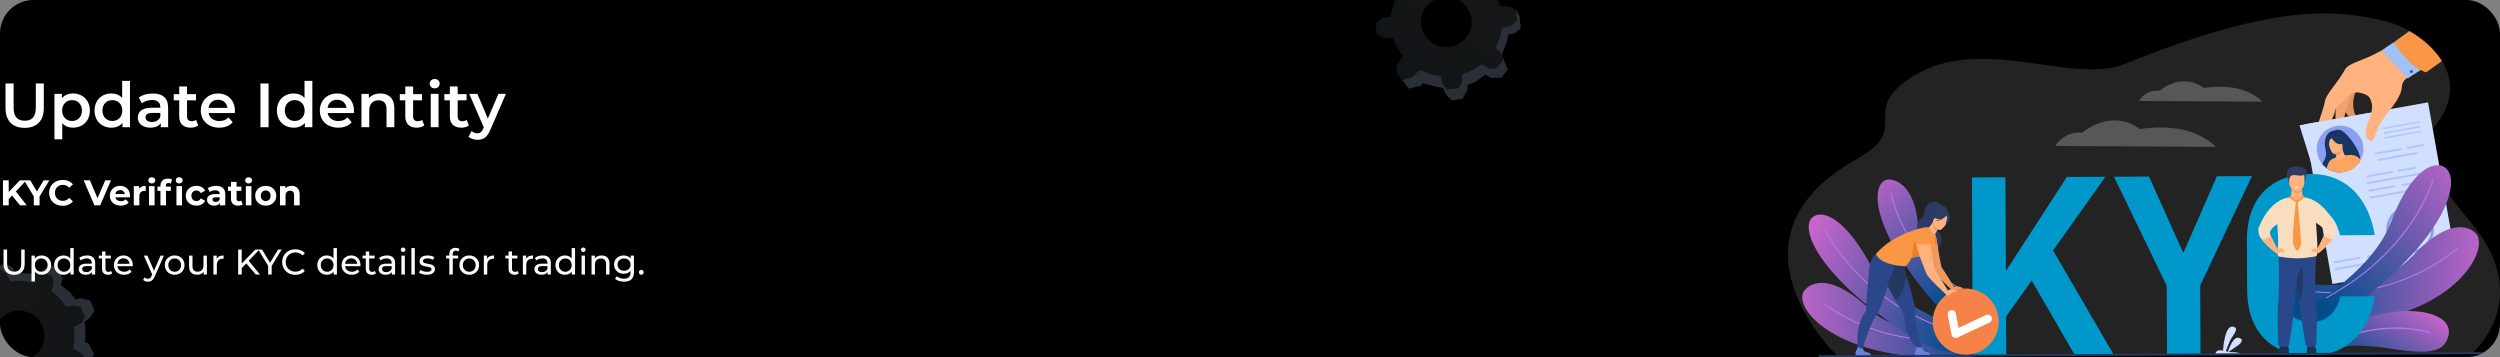 <svg width="1120" height="160" viewBox="0 0 1120 160" fill="none" xmlns="http://www.w3.org/2000/svg">
<rect x="0" y="0" width="1120" height="160" fill="#808080" stroke="none"/>
<g clip-path="url(#clip0_2905_1362)">
<rect width="1120" height="160" rx="15" fill="black"/>
<path d="M40.351 134.609L35.985 133.464L33.816 134.157C31.957 131.23 30.116 129.698 27.262 127.805L27.966 124.814L26.661 120.484L22.342 118.702L16.53 123.078C13.92 122.57 11.516 122.265 6.915 122.459L5.591 119.902L2.643 118L-2.503 119.902L-4.812 122.182L-0.08 120.437L2.69 122.339L4.586 126.06C7.826 125.571 11.075 125.728 14.154 126.457L15.966 123.512L18.83 121.767L23.431 123.816L24.023 127.085L22.915 130.381C25.591 132.264 27.91 134.674 29.685 137.545L33.102 136.733L36.295 137.527L38.069 142.18L36.229 144.866L33.055 146.445C33.6 149.713 33.459 152.991 32.699 156.102L36.83 158.558L39.271 162.436L36.52 165.898L42.248 158.697L39.638 153.905L38.135 153.305C38.276 149.492 38.398 147.581 37.882 144.22L40.473 142.226L42.389 139.041L40.361 134.618L40.351 134.609Z" fill="#A4BBDD" fill-opacity="0.25"/>
<path d="M33.093 136.714L29.675 137.527C27.901 134.665 25.581 132.246 22.905 130.362L24.013 127.066L23.422 123.798L18.821 121.748L15.957 123.493L14.145 126.438C11.065 125.709 7.816 125.561 4.577 126.042L2.68 122.321L-0.09 120.419L-4.822 122.164L-5.601 125.386L-4.625 129.31C-7.657 131.11 -10.202 133.474 -12.155 136.216L-15.592 135.099L-18.916 135.68L-21 140.204L-19.225 143.02L-16.08 144.894C-16.812 148.015 -16.925 151.301 -16.343 154.57L-19.019 155.899L-20.859 158.586L-19.084 163.239L-15.892 164.033L-12.963 163.341C-10.953 166.535 -8.277 169.166 -5.179 171.114L-6.118 173.893L-5.526 177.162L-0.925 179.211L1.939 177.475L3.713 174.586C6.615 175.121 9.647 175.149 12.661 174.623L14.596 178.399L17.366 180.301L22.098 178.556L22.877 175.334L21.826 171.124C24.473 169.462 26.727 167.357 28.52 164.947L33.187 166.47L36.511 165.889L39.262 162.427L36.821 158.549L32.689 156.093C33.44 152.982 33.591 149.704 33.046 146.436L36.22 144.857L38.06 142.171L36.285 137.517L33.093 136.723V136.714ZM12.605 160.857C6.718 163.036 0.155 160.1 -2.052 154.321C-4.268 148.532 -1.282 142.078 4.596 139.909C10.483 137.73 17.046 140.666 19.253 146.445C21.469 152.234 18.483 158.687 12.605 160.857Z" fill="url(#paint0_linear_2905_1362)" fill-opacity="0.1"/>
<path d="M655.231 44.152L657.484 40.297L657.366 38.056C660.719 37.046 662.699 35.693 665.295 33.469L668.049 34.912L672.636 34.792L675.502 31.147L672.712 24.488C673.886 22.138 674.807 19.931 675.807 15.507L678.66 14.91L681.289 12.599L680.755 7.215L679.115 4.428L679.602 9.379L677.019 11.521L672.877 12.361C672.519 15.568 671.524 18.616 670.011 21.355L672.432 23.84L673.403 27.015L670.201 30.859L666.841 30.575L663.893 28.669C661.352 30.725 658.387 32.307 655.11 33.251L655.023 36.711L653.417 39.541L648.392 40.023L646.232 37.578L645.504 34.152C642.156 33.824 638.976 32.842 636.119 31.314L632.64 34.606L628.203 35.923L625.518 32.412L631.102 39.721L636.48 38.48L637.458 37.207C641.163 38.327 643.007 38.938 646.438 39.317L647.724 42.297L650.354 44.942L655.219 44.159L655.231 44.152Z" fill="#A4BBDD" fill-opacity="0.25"/>
<path d="M655.048 36.711L655.135 33.251C658.403 32.305 661.377 30.726 663.918 28.669L666.866 30.576L670.226 30.859L673.428 27.015L672.457 23.841L670.036 21.355C671.549 18.616 672.534 15.565 672.902 12.361L677.044 11.521L679.627 9.38L679.14 4.429L676.179 2.854L672.076 2.767C671.094 -0.583 669.434 -3.614 667.248 -6.18L669.234 -9.159L669.523 -12.47L665.623 -15.622L662.401 -14.664L659.748 -12.158C656.875 -13.662 653.679 -14.62 650.321 -14.912L649.709 -17.801L647.549 -20.246L642.523 -19.763L640.918 -16.933L640.839 -13.969C637.184 -12.885 633.909 -11.022 631.196 -8.58L628.712 -10.192L625.351 -10.475L622.149 -6.631L623.111 -3.459L625.488 -1.024C624.211 1.596 623.399 4.472 623.136 7.474L618.929 8.336L616.346 10.477L616.834 15.428L619.794 17.003L624.197 17.093C625.143 20.04 626.625 22.727 628.526 25.056L625.823 29.099L625.534 32.41L628.219 35.921L632.656 34.604L636.135 31.312C638.994 32.831 642.172 33.822 645.52 34.15L646.248 37.576L648.408 40.021L653.433 39.538L655.039 36.709L655.048 36.711ZM636.659 10.983C636.044 4.822 640.624 -0.659 646.867 -1.261C653.121 -1.869 658.681 2.64 659.289 8.79C659.903 14.951 655.323 20.432 649.081 21.034C642.827 21.642 637.266 17.133 636.659 10.983Z" fill="url(#paint1_linear_2905_1362)" fill-opacity="0.1"/>
<path d="M8.992 92L5.408 87.6L3.904 89.168V92H1.328V80.8H3.904V86.032L8.864 80.8H11.744L7.104 85.792L12.016 92H8.992ZM22.087 80.8L17.735 88.032V92H15.143V88L10.807 80.8H13.559L16.551 85.776L19.543 80.8H22.087ZM28.047 92.192C24.575 92.192 21.983 89.776 21.983 86.4C21.983 83.024 24.575 80.608 28.063 80.608C29.999 80.608 31.615 81.312 32.671 82.592L31.007 84.128C30.255 83.264 29.311 82.816 28.191 82.816C26.095 82.816 24.607 84.288 24.607 86.4C24.607 88.512 26.095 89.984 28.191 89.984C29.311 89.984 30.255 89.536 31.007 88.656L32.671 90.192C31.615 91.488 29.999 92.192 28.047 92.192ZM47.145 80.8H49.721L44.873 92H42.313L37.481 80.8H40.281L43.689 88.8L47.145 80.8ZM58.272 87.728C58.272 87.92 58.239 88.192 58.224 88.4H51.712C51.952 89.472 52.864 90.128 54.175 90.128C55.087 90.128 55.743 89.856 56.336 89.296L57.663 90.736C56.864 91.648 55.663 92.128 54.111 92.128C51.136 92.128 49.2 90.256 49.2 87.696C49.2 85.12 51.167 83.264 53.791 83.264C56.319 83.264 58.272 84.96 58.272 87.728ZM53.807 85.152C52.672 85.152 51.855 85.84 51.679 86.944H55.919C55.743 85.856 54.928 85.152 53.807 85.152ZM62.317 84.528C62.925 83.696 63.949 83.264 65.277 83.264V85.568C65.069 85.552 64.909 85.536 64.717 85.536C63.341 85.536 62.429 86.288 62.429 87.936V92H59.933V83.392H62.317V84.528ZM68.009 82.192C67.081 82.192 66.457 81.584 66.457 80.8C66.457 80.016 67.081 79.408 68.009 79.408C68.937 79.408 69.561 79.984 69.561 80.752C69.561 81.584 68.937 82.192 68.009 82.192ZM66.761 92V83.392H69.257V92H66.761ZM80.294 82.192C79.366 82.192 78.742 81.584 78.742 80.8C78.742 80.016 79.366 79.408 80.294 79.408C81.222 79.408 81.846 79.984 81.846 80.752C81.846 81.584 81.222 82.192 80.294 82.192ZM75.446 81.968C74.71 81.968 74.31 82.368 74.31 83.216V83.584H76.518V85.504H74.374V92H71.878V85.504H70.55V83.584H71.878V83.2C71.878 81.264 73.062 80 75.206 80C75.91 80 76.646 80.144 77.11 80.464L76.454 82.272C76.182 82.08 75.83 81.968 75.446 81.968ZM79.046 92V83.392H81.542V92H79.046ZM88.015 92.128C85.215 92.128 83.215 90.288 83.215 87.696C83.215 85.104 85.215 83.264 88.015 83.264C89.823 83.264 91.247 84.048 91.871 85.456L89.935 86.496C89.471 85.68 88.783 85.312 87.999 85.312C86.735 85.312 85.743 86.192 85.743 87.696C85.743 89.2 86.735 90.08 87.999 90.08C88.783 90.08 89.471 89.728 89.935 88.896L91.871 89.952C91.247 91.328 89.823 92.128 88.015 92.128ZM96.78 83.264C99.404 83.264 100.924 84.48 100.924 87.088V92H98.588V90.928C98.124 91.712 97.228 92.128 95.964 92.128C93.948 92.128 92.748 91.008 92.748 89.52C92.748 88 93.82 86.944 96.444 86.944H98.428C98.428 85.872 97.788 85.248 96.444 85.248C95.532 85.248 94.588 85.552 93.964 86.048L93.068 84.304C94.012 83.632 95.404 83.264 96.78 83.264ZM96.588 90.448C97.42 90.448 98.14 90.064 98.428 89.28V88.4H96.716C95.548 88.4 95.18 88.832 95.18 89.408C95.18 90.032 95.708 90.448 96.588 90.448ZM108.063 89.824L108.735 91.584C108.223 91.952 107.471 92.128 106.703 92.128C104.671 92.128 103.487 91.088 103.487 89.04V85.504H102.159V83.584H103.487V81.488H105.983V83.584H108.127V85.504H105.983V89.008C105.983 89.744 106.383 90.144 107.055 90.144C107.423 90.144 107.791 90.032 108.063 89.824ZM111.384 82.192C110.456 82.192 109.832 81.584 109.832 80.8C109.832 80.016 110.456 79.408 111.384 79.408C112.312 79.408 112.936 79.984 112.936 80.752C112.936 81.584 112.312 82.192 111.384 82.192ZM110.136 92V83.392H112.632V92H110.136ZM119.045 92.128C116.309 92.128 114.309 90.288 114.309 87.696C114.309 85.104 116.309 83.264 119.045 83.264C121.781 83.264 123.765 85.104 123.765 87.696C123.765 90.288 121.781 92.128 119.045 92.128ZM119.045 90.08C120.293 90.08 121.237 89.184 121.237 87.696C121.237 86.208 120.293 85.312 119.045 85.312C117.797 85.312 116.837 86.208 116.837 87.696C116.837 89.184 117.797 90.08 119.045 90.08ZM130.665 83.264C132.697 83.264 134.233 84.448 134.233 87.072V92H131.737V87.456C131.737 86.064 131.097 85.424 129.993 85.424C128.793 85.424 127.929 86.16 127.929 87.744V92H125.433V83.392H127.817V84.4C128.489 83.664 129.497 83.264 130.665 83.264Z" fill="white"/>
<path d="M11.06 57.28C5.684 57.28 2.464 54.172 2.464 48.46V37.4H6.104V48.32C6.104 52.352 7.924 54.088 11.088 54.088C14.252 54.088 16.044 52.352 16.044 48.32V37.4H19.628V48.46C19.628 54.172 16.408 57.28 11.06 57.28ZM32.678 41.88C37.046 41.88 40.266 44.904 40.266 49.524C40.266 54.172 37.046 57.196 32.678 57.196C30.774 57.196 29.094 56.552 27.89 55.18V62.432H24.39V42.048H27.722V44.008C28.898 42.58 30.634 41.88 32.678 41.88ZM32.286 54.2C34.806 54.2 36.71 52.38 36.71 49.524C36.71 46.668 34.806 44.848 32.286 44.848C29.766 44.848 27.834 46.668 27.834 49.524C27.834 52.38 29.766 54.2 32.286 54.2ZM54.729 36.224H58.229V57H54.869V55.068C53.693 56.496 51.957 57.196 49.913 57.196C45.573 57.196 42.353 54.172 42.353 49.524C42.353 44.876 45.573 41.88 49.913 41.88C51.845 41.88 53.553 42.524 54.729 43.896V36.224ZM50.333 54.2C52.853 54.2 54.785 52.38 54.785 49.524C54.785 46.668 52.853 44.848 50.333 44.848C47.813 44.848 45.881 46.668 45.881 49.524C45.881 52.38 47.813 54.2 50.333 54.2ZM68.52 41.88C72.832 41.88 75.324 43.924 75.324 48.236V57H72.02V55.18C71.18 56.468 69.556 57.196 67.316 57.196C63.9 57.196 61.744 55.32 61.744 52.716C61.744 50.224 63.424 48.264 67.96 48.264H71.824V48.04C71.824 45.996 70.592 44.792 68.1 44.792C66.42 44.792 64.684 45.352 63.564 46.276L62.192 43.728C63.788 42.496 66.112 41.88 68.52 41.88ZM68.044 54.648C69.752 54.648 71.236 53.864 71.824 52.324V50.588H68.212C65.832 50.588 65.188 51.484 65.188 52.576C65.188 53.836 66.252 54.648 68.044 54.648ZM87.823 53.696L88.803 56.188C87.963 56.86 86.704 57.196 85.444 57.196C82.168 57.196 80.291 55.46 80.291 52.156V44.96H77.828V42.16H80.291V38.744H83.791V42.16H87.796V44.96H83.791V52.072C83.791 53.528 84.519 54.312 85.864 54.312C86.591 54.312 87.291 54.116 87.823 53.696ZM105.247 49.608C105.247 49.888 105.219 50.308 105.191 50.644H93.459C93.879 52.828 95.698 54.228 98.302 54.228C99.983 54.228 101.299 53.696 102.363 52.604L104.239 54.76C102.895 56.356 100.795 57.196 98.219 57.196C93.207 57.196 89.959 53.976 89.959 49.524C89.959 45.072 93.234 41.88 97.686 41.88C102.055 41.88 105.247 44.932 105.247 49.608ZM97.686 44.68C95.418 44.68 93.766 46.136 93.43 48.32H101.915C101.635 46.164 99.983 44.68 97.686 44.68ZM116.683 57V37.4H120.323V57H116.683ZM136.432 36.224H139.932V57H136.572V55.068C135.396 56.496 133.66 57.196 131.616 57.196C127.276 57.196 124.056 54.172 124.056 49.524C124.056 44.876 127.276 41.88 131.616 41.88C133.548 41.88 135.256 42.524 136.432 43.896V36.224ZM132.036 54.2C134.556 54.2 136.488 52.38 136.488 49.524C136.488 46.668 134.556 44.848 132.036 44.848C129.516 44.848 127.584 46.668 127.584 49.524C127.584 52.38 129.516 54.2 132.036 54.2ZM158.567 49.608C158.567 49.888 158.539 50.308 158.511 50.644H146.779C147.199 52.828 149.019 54.228 151.623 54.228C153.303 54.228 154.619 53.696 155.683 52.604L157.559 54.76C156.215 56.356 154.115 57.196 151.539 57.196C146.527 57.196 143.279 53.976 143.279 49.524C143.279 45.072 146.555 41.88 151.007 41.88C155.375 41.88 158.567 44.932 158.567 49.608ZM151.007 44.68C148.739 44.68 147.087 46.136 146.751 48.32H155.235C154.955 46.164 153.303 44.68 151.007 44.68ZM170.413 41.88C173.997 41.88 176.657 43.924 176.657 48.432V57H173.157V48.88C173.157 46.22 171.841 44.932 169.601 44.932C167.109 44.932 165.429 46.444 165.429 49.44V57H161.929V42.048H165.261V43.98C166.409 42.608 168.229 41.88 170.413 41.88ZM189.105 53.696L190.085 56.188C189.245 56.86 187.985 57.196 186.725 57.196C183.449 57.196 181.573 55.46 181.573 52.156V44.96H179.109V42.16H181.573V38.744H185.073V42.16H189.077V44.96H185.073V52.072C185.073 53.528 185.801 54.312 187.145 54.312C187.873 54.312 188.573 54.116 189.105 53.696ZM194.728 39.584C193.44 39.584 192.488 38.66 192.488 37.484C192.488 36.308 193.44 35.384 194.728 35.384C196.016 35.384 196.968 36.252 196.968 37.4C196.968 38.632 196.044 39.584 194.728 39.584ZM192.964 57V42.048H196.464V57H192.964ZM209.066 53.696L210.046 56.188C209.206 56.86 207.946 57.196 206.686 57.196C203.41 57.196 201.534 55.46 201.534 52.156V44.96H199.07V42.16H201.534V38.744H205.034V42.16H209.038V44.96H205.034V52.072C205.034 53.528 205.762 54.312 207.106 54.312C207.834 54.312 208.534 54.116 209.066 53.696ZM223.291 42.048H226.651L219.651 58.204C218.279 61.592 216.375 62.628 213.883 62.628C212.399 62.628 210.831 62.124 209.879 61.256L211.279 58.68C211.951 59.324 212.903 59.716 213.855 59.716C215.087 59.716 215.815 59.128 216.487 57.644L216.739 57.056L210.215 42.048H213.855L218.559 53.108L223.291 42.048Z" fill="white"/>
<path d="M6.32 123.128C4.848 123.128 3.691 122.707 2.848 121.864C2.005 121.021 1.584 119.789 1.584 118.168V111.8H3.184V118.104C3.184 119.352 3.456 120.264 4 120.84C4.555 121.416 5.333 121.704 6.336 121.704C7.349 121.704 8.128 121.416 8.672 120.84C9.227 120.264 9.504 119.352 9.504 118.104V111.8H11.056V118.168C11.056 119.789 10.635 121.021 9.792 121.864C8.96 122.707 7.803 123.128 6.32 123.128ZM18.608 123.096C17.904 123.096 17.259 122.936 16.672 122.616C16.096 122.285 15.632 121.8 15.28 121.16C14.939 120.52 14.768 119.72 14.768 118.76C14.768 117.8 14.934 117 15.264 116.36C15.606 115.72 16.064 115.24 16.64 114.92C17.227 114.6 17.883 114.44 18.608 114.44C19.44 114.44 20.176 114.621 20.816 114.984C21.456 115.347 21.963 115.853 22.336 116.504C22.71 117.144 22.896 117.896 22.896 118.76C22.896 119.624 22.71 120.381 22.336 121.032C21.963 121.683 21.456 122.189 20.816 122.552C20.176 122.915 19.44 123.096 18.608 123.096ZM14.112 126.104V114.52H15.584V116.808L15.488 118.776L15.648 120.744V126.104H14.112ZM18.48 121.752C19.024 121.752 19.51 121.629 19.936 121.384C20.374 121.139 20.715 120.792 20.96 120.344C21.216 119.885 21.344 119.357 21.344 118.76C21.344 118.152 21.216 117.629 20.96 117.192C20.715 116.744 20.374 116.397 19.936 116.152C19.51 115.907 19.024 115.784 18.48 115.784C17.947 115.784 17.462 115.907 17.024 116.152C16.598 116.397 16.256 116.744 16 117.192C15.755 117.629 15.632 118.152 15.632 118.76C15.632 119.357 15.755 119.885 16 120.344C16.256 120.792 16.598 121.139 17.024 121.384C17.462 121.629 17.947 121.752 18.48 121.752ZM28.523 123.096C27.701 123.096 26.965 122.915 26.314 122.552C25.674 122.189 25.168 121.683 24.794 121.032C24.421 120.381 24.235 119.624 24.235 118.76C24.235 117.896 24.421 117.144 24.794 116.504C25.168 115.853 25.674 115.347 26.314 114.984C26.965 114.621 27.701 114.44 28.523 114.44C29.237 114.44 29.883 114.6 30.459 114.92C31.035 115.24 31.493 115.72 31.834 116.36C32.187 117 32.362 117.8 32.362 118.76C32.362 119.72 32.192 120.52 31.851 121.16C31.52 121.8 31.067 122.285 30.491 122.616C29.915 122.936 29.259 123.096 28.523 123.096ZM28.651 121.752C29.184 121.752 29.664 121.629 30.09 121.384C30.528 121.139 30.869 120.792 31.114 120.344C31.37 119.885 31.498 119.357 31.498 118.76C31.498 118.152 31.37 117.629 31.114 117.192C30.869 116.744 30.528 116.397 30.09 116.152C29.664 115.907 29.184 115.784 28.651 115.784C28.107 115.784 27.621 115.907 27.195 116.152C26.768 116.397 26.427 116.744 26.171 117.192C25.915 117.629 25.787 118.152 25.787 118.76C25.787 119.357 25.915 119.885 26.171 120.344C26.427 120.792 26.768 121.139 27.195 121.384C27.621 121.629 28.107 121.752 28.651 121.752ZM31.547 123V120.712L31.642 118.744L31.483 116.776V111.128H33.019V123H31.547ZM41.189 123V121.208L41.109 120.872V117.816C41.109 117.165 40.917 116.664 40.533 116.312C40.159 115.949 39.594 115.768 38.837 115.768C38.335 115.768 37.845 115.853 37.365 116.024C36.885 116.184 36.479 116.403 36.149 116.68L35.509 115.528C35.946 115.176 36.469 114.909 37.077 114.728C37.695 114.536 38.341 114.44 39.013 114.44C40.175 114.44 41.071 114.723 41.701 115.288C42.33 115.853 42.645 116.717 42.645 117.88V123H41.189ZM38.405 123.096C37.775 123.096 37.221 122.989 36.741 122.776C36.271 122.563 35.909 122.269 35.653 121.896C35.397 121.512 35.269 121.08 35.269 120.6C35.269 120.141 35.375 119.725 35.589 119.352C35.813 118.979 36.17 118.68 36.661 118.456C37.162 118.232 37.834 118.12 38.677 118.12H41.365V119.224H38.741C37.973 119.224 37.455 119.352 37.189 119.608C36.922 119.864 36.789 120.173 36.789 120.536C36.789 120.952 36.954 121.288 37.285 121.544C37.615 121.789 38.074 121.912 38.661 121.912C39.237 121.912 39.738 121.784 40.165 121.528C40.602 121.272 40.917 120.899 41.109 120.408L41.413 121.464C41.21 121.965 40.853 122.365 40.341 122.664C39.829 122.952 39.183 123.096 38.405 123.096ZM48.399 123.096C47.546 123.096 46.885 122.867 46.415 122.408C45.946 121.949 45.711 121.293 45.711 120.44V112.664H47.247V120.376C47.247 120.835 47.359 121.187 47.583 121.432C47.818 121.677 48.149 121.8 48.575 121.8C49.055 121.8 49.455 121.667 49.775 121.4L50.255 122.504C50.021 122.707 49.738 122.856 49.407 122.952C49.087 123.048 48.751 123.096 48.399 123.096ZM44.271 115.784V114.52H49.679V115.784H44.271ZM55.607 123.096C54.7 123.096 53.9 122.909 53.207 122.536C52.524 122.163 51.991 121.651 51.607 121C51.234 120.349 51.047 119.603 51.047 118.76C51.047 117.917 51.228 117.171 51.591 116.52C51.964 115.869 52.471 115.363 53.111 115C53.762 114.627 54.492 114.44 55.303 114.44C56.124 114.44 56.85 114.621 57.479 114.984C58.108 115.347 58.599 115.859 58.951 116.52C59.314 117.171 59.495 117.933 59.495 118.808C59.495 118.872 59.49 118.947 59.479 119.032C59.479 119.117 59.474 119.197 59.463 119.272H52.247V118.168H58.663L58.039 118.552C58.05 118.008 57.938 117.523 57.703 117.096C57.468 116.669 57.143 116.339 56.727 116.104C56.322 115.859 55.847 115.736 55.303 115.736C54.77 115.736 54.295 115.859 53.879 116.104C53.463 116.339 53.138 116.675 52.903 117.112C52.668 117.539 52.551 118.029 52.551 118.584V118.84C52.551 119.405 52.679 119.912 52.935 120.36C53.202 120.797 53.57 121.139 54.039 121.384C54.508 121.629 55.047 121.752 55.655 121.752C56.156 121.752 56.61 121.667 57.015 121.496C57.431 121.325 57.794 121.069 58.103 120.728L58.951 121.72C58.567 122.168 58.087 122.509 57.511 122.744C56.946 122.979 56.311 123.096 55.607 123.096ZM66.293 126.2C65.887 126.2 65.493 126.131 65.109 125.992C64.725 125.864 64.394 125.672 64.117 125.416L64.773 124.264C64.986 124.467 65.221 124.621 65.477 124.728C65.733 124.835 66.005 124.888 66.293 124.888C66.666 124.888 66.975 124.792 67.221 124.6C67.466 124.408 67.695 124.067 67.909 123.576L68.437 122.408L68.597 122.216L71.925 114.52H73.429L69.317 123.848C69.071 124.445 68.794 124.915 68.485 125.256C68.186 125.597 67.855 125.837 67.493 125.976C67.13 126.125 66.73 126.2 66.293 126.2ZM68.309 123.272L64.437 114.52H66.037L69.333 122.072L68.309 123.272ZM78.26 123.096C77.406 123.096 76.649 122.909 75.988 122.536C75.326 122.163 74.804 121.651 74.42 121C74.036 120.339 73.844 119.592 73.844 118.76C73.844 117.917 74.036 117.171 74.42 116.52C74.804 115.869 75.326 115.363 75.988 115C76.649 114.627 77.406 114.44 78.26 114.44C79.103 114.44 79.855 114.627 80.516 115C81.188 115.363 81.71 115.869 82.084 116.52C82.468 117.16 82.66 117.907 82.66 118.76C82.66 119.603 82.468 120.349 82.084 121C81.71 121.651 81.188 122.163 80.516 122.536C79.855 122.909 79.103 123.096 78.26 123.096ZM78.26 121.752C78.804 121.752 79.289 121.629 79.716 121.384C80.153 121.139 80.495 120.792 80.74 120.344C80.985 119.885 81.108 119.357 81.108 118.76C81.108 118.152 80.985 117.629 80.74 117.192C80.495 116.744 80.153 116.397 79.716 116.152C79.289 115.907 78.804 115.784 78.26 115.784C77.716 115.784 77.231 115.907 76.804 116.152C76.377 116.397 76.036 116.744 75.78 117.192C75.524 117.629 75.396 118.152 75.396 118.76C75.396 119.357 75.524 119.885 75.78 120.344C76.036 120.792 76.377 121.139 76.804 121.384C77.231 121.629 77.716 121.752 78.26 121.752ZM88.352 123.096C87.627 123.096 86.987 122.963 86.432 122.696C85.888 122.429 85.462 122.024 85.152 121.48C84.853 120.925 84.704 120.232 84.704 119.4V114.52H86.24V119.224C86.24 120.056 86.438 120.68 86.832 121.096C87.237 121.512 87.803 121.72 88.528 121.72C89.061 121.72 89.525 121.613 89.92 121.4C90.315 121.176 90.619 120.856 90.832 120.44C91.046 120.013 91.152 119.501 91.152 118.904V114.52H92.688V123H91.232V120.712L91.472 121.32C91.195 121.885 90.779 122.323 90.224 122.632C89.669 122.941 89.046 123.096 88.352 123.096ZM95.612 123V114.52H97.084V116.824L96.94 116.248C97.175 115.661 97.57 115.213 98.124 114.904C98.679 114.595 99.362 114.44 100.172 114.44V115.928C100.108 115.917 100.044 115.912 99.98 115.912C99.927 115.912 99.874 115.912 99.82 115.912C98.999 115.912 98.348 116.157 97.868 116.648C97.388 117.139 97.148 117.848 97.148 118.776V123H95.612ZM108.104 120.296L108.024 118.344L114.376 111.8H116.2L111.288 116.984L110.392 117.976L108.104 120.296ZM106.696 123V111.8H108.296V123H106.696ZM114.632 123L110.04 117.656L111.112 116.472L116.504 123H114.632ZM120.134 123V118.712L120.502 119.704L115.686 111.8H117.398L121.446 118.472H120.518L124.582 111.8H126.166L121.366 119.704L121.718 118.712V123H120.134ZM132.313 123.128C131.46 123.128 130.67 122.989 129.945 122.712C129.23 122.424 128.606 122.024 128.073 121.512C127.55 120.989 127.14 120.381 126.841 119.688C126.542 118.995 126.393 118.232 126.393 117.4C126.393 116.568 126.542 115.805 126.841 115.112C127.14 114.419 127.556 113.816 128.089 113.304C128.622 112.781 129.246 112.381 129.961 112.104C130.686 111.816 131.476 111.672 132.329 111.672C133.193 111.672 133.988 111.821 134.713 112.12C135.449 112.408 136.073 112.84 136.585 113.416L135.545 114.424C135.118 113.976 134.638 113.645 134.105 113.432C133.572 113.208 133.001 113.096 132.393 113.096C131.764 113.096 131.177 113.203 130.633 113.416C130.1 113.629 129.636 113.928 129.241 114.312C128.846 114.696 128.537 115.155 128.313 115.688C128.1 116.211 127.993 116.781 127.993 117.4C127.993 118.019 128.1 118.595 128.313 119.128C128.537 119.651 128.846 120.104 129.241 120.488C129.636 120.872 130.1 121.171 130.633 121.384C131.177 121.597 131.764 121.704 132.393 121.704C133.001 121.704 133.572 121.597 134.105 121.384C134.638 121.16 135.118 120.819 135.545 120.36L136.585 121.368C136.073 121.944 135.449 122.381 134.713 122.68C133.988 122.979 133.188 123.128 132.313 123.128ZM146.444 123.096C145.623 123.096 144.887 122.915 144.236 122.552C143.596 122.189 143.09 121.683 142.716 121.032C142.343 120.381 142.156 119.624 142.156 118.76C142.156 117.896 142.343 117.144 142.716 116.504C143.09 115.853 143.596 115.347 144.236 114.984C144.887 114.621 145.623 114.44 146.444 114.44C147.159 114.44 147.804 114.6 148.38 114.92C148.956 115.24 149.415 115.72 149.756 116.36C150.108 117 150.284 117.8 150.284 118.76C150.284 119.72 150.114 120.52 149.772 121.16C149.442 121.8 148.988 122.285 148.412 122.616C147.836 122.936 147.18 123.096 146.444 123.096ZM146.572 121.752C147.106 121.752 147.586 121.629 148.012 121.384C148.45 121.139 148.791 120.792 149.036 120.344C149.292 119.885 149.42 119.357 149.42 118.76C149.42 118.152 149.292 117.629 149.036 117.192C148.791 116.744 148.45 116.397 148.012 116.152C147.586 115.907 147.106 115.784 146.572 115.784C146.028 115.784 145.543 115.907 145.116 116.152C144.69 116.397 144.348 116.744 144.092 117.192C143.836 117.629 143.708 118.152 143.708 118.76C143.708 119.357 143.836 119.885 144.092 120.344C144.348 120.792 144.69 121.139 145.116 121.384C145.543 121.629 146.028 121.752 146.572 121.752ZM149.468 123V120.712L149.564 118.744L149.404 116.776V111.128H150.94V123H149.468ZM157.623 123.096C156.716 123.096 155.916 122.909 155.223 122.536C154.54 122.163 154.007 121.651 153.623 121C153.249 120.349 153.063 119.603 153.063 118.76C153.063 117.917 153.244 117.171 153.607 116.52C153.98 115.869 154.487 115.363 155.127 115C155.777 114.627 156.508 114.44 157.319 114.44C158.14 114.44 158.865 114.621 159.495 114.984C160.124 115.347 160.615 115.859 160.967 116.52C161.329 117.171 161.511 117.933 161.511 118.808C161.511 118.872 161.505 118.947 161.495 119.032C161.495 119.117 161.489 119.197 161.479 119.272H154.263V118.168H160.679L160.055 118.552C160.065 118.008 159.953 117.523 159.719 117.096C159.484 116.669 159.159 116.339 158.743 116.104C158.337 115.859 157.863 115.736 157.319 115.736C156.785 115.736 156.311 115.859 155.895 116.104C155.479 116.339 155.153 116.675 154.919 117.112C154.684 117.539 154.567 118.029 154.567 118.584V118.84C154.567 119.405 154.695 119.912 154.951 120.36C155.217 120.797 155.585 121.139 156.055 121.384C156.524 121.629 157.063 121.752 157.671 121.752C158.172 121.752 158.625 121.667 159.031 121.496C159.447 121.325 159.809 121.069 160.119 120.728L160.967 121.72C160.583 122.168 160.103 122.509 159.527 122.744C158.961 122.979 158.327 123.096 157.623 123.096ZM166.556 123.096C165.702 123.096 165.041 122.867 164.572 122.408C164.102 121.949 163.868 121.293 163.868 120.44V112.664H165.404V120.376C165.404 120.835 165.516 121.187 165.74 121.432C165.974 121.677 166.305 121.8 166.732 121.8C167.212 121.8 167.612 121.667 167.932 121.4L168.412 122.504C168.177 122.707 167.894 122.856 167.564 122.952C167.244 123.048 166.908 123.096 166.556 123.096ZM162.428 115.784V114.52H167.836V115.784H162.428ZM175.533 123V121.208L175.453 120.872V117.816C175.453 117.165 175.261 116.664 174.877 116.312C174.503 115.949 173.938 115.768 173.181 115.768C172.679 115.768 172.189 115.853 171.709 116.024C171.229 116.184 170.823 116.403 170.493 116.68L169.853 115.528C170.29 115.176 170.813 114.909 171.421 114.728C172.039 114.536 172.685 114.44 173.357 114.44C174.519 114.44 175.415 114.723 176.045 115.288C176.674 115.853 176.989 116.717 176.989 117.88V123H175.533ZM172.749 123.096C172.119 123.096 171.565 122.989 171.085 122.776C170.615 122.563 170.253 122.269 169.997 121.896C169.741 121.512 169.613 121.08 169.613 120.6C169.613 120.141 169.719 119.725 169.933 119.352C170.157 118.979 170.514 118.68 171.005 118.456C171.506 118.232 172.178 118.12 173.021 118.12H175.709V119.224H173.085C172.317 119.224 171.799 119.352 171.533 119.608C171.266 119.864 171.133 120.173 171.133 120.536C171.133 120.952 171.298 121.288 171.629 121.544C171.959 121.789 172.418 121.912 173.005 121.912C173.581 121.912 174.082 121.784 174.509 121.528C174.946 121.272 175.261 120.899 175.453 120.408L175.757 121.464C175.554 121.965 175.197 122.365 174.685 122.664C174.173 122.952 173.527 123.096 172.749 123.096ZM179.831 123V114.52H181.367V123H179.831ZM180.599 112.888C180.3 112.888 180.05 112.792 179.847 112.6C179.655 112.408 179.559 112.173 179.559 111.896C179.559 111.608 179.655 111.368 179.847 111.176C180.05 110.984 180.3 110.888 180.599 110.888C180.898 110.888 181.143 110.984 181.335 111.176C181.538 111.357 181.639 111.587 181.639 111.864C181.639 112.152 181.543 112.397 181.351 112.6C181.159 112.792 180.908 112.888 180.599 112.888ZM184.3 123V111.128H185.836V123H184.3ZM191.201 123.096C190.497 123.096 189.825 123 189.185 122.808C188.555 122.616 188.059 122.381 187.697 122.104L188.337 120.888C188.699 121.133 189.147 121.341 189.681 121.512C190.214 121.683 190.758 121.768 191.312 121.768C192.027 121.768 192.539 121.667 192.849 121.464C193.169 121.261 193.329 120.979 193.329 120.616C193.329 120.349 193.233 120.141 193.041 119.992C192.849 119.843 192.593 119.731 192.273 119.656C191.963 119.581 191.617 119.517 191.233 119.464C190.849 119.4 190.465 119.325 190.081 119.24C189.697 119.144 189.345 119.016 189.025 118.856C188.705 118.685 188.449 118.456 188.257 118.168C188.065 117.869 187.969 117.475 187.969 116.984C187.969 116.472 188.113 116.024 188.401 115.64C188.689 115.256 189.094 114.963 189.617 114.76C190.15 114.547 190.779 114.44 191.505 114.44C192.059 114.44 192.619 114.509 193.185 114.648C193.761 114.776 194.23 114.963 194.593 115.208L193.937 116.424C193.553 116.168 193.153 115.992 192.737 115.896C192.321 115.8 191.905 115.752 191.489 115.752C190.817 115.752 190.315 115.864 189.985 116.088C189.654 116.301 189.489 116.579 189.489 116.92C189.489 117.208 189.585 117.432 189.777 117.592C189.979 117.741 190.235 117.859 190.545 117.944C190.865 118.029 191.217 118.104 191.601 118.168C191.985 118.221 192.369 118.296 192.753 118.392C193.137 118.477 193.483 118.6 193.793 118.76C194.113 118.92 194.369 119.144 194.561 119.432C194.763 119.72 194.865 120.104 194.865 120.584C194.865 121.096 194.715 121.539 194.417 121.912C194.118 122.285 193.697 122.579 193.153 122.792C192.609 122.995 191.958 123.096 191.201 123.096ZM201.305 123V113.768C201.305 112.936 201.545 112.275 202.025 111.784C202.516 111.283 203.209 111.032 204.105 111.032C204.436 111.032 204.75 111.075 205.049 111.16C205.358 111.235 205.62 111.357 205.833 111.528L205.369 112.696C205.209 112.568 205.028 112.472 204.825 112.408C204.622 112.333 204.409 112.296 204.185 112.296C203.737 112.296 203.396 112.424 203.161 112.68C202.926 112.925 202.809 113.293 202.809 113.784V114.92L202.841 115.624V123H201.305ZM199.865 115.784V114.52H205.273V115.784H199.865ZM210.229 123.096C209.375 123.096 208.618 122.909 207.957 122.536C207.295 122.163 206.773 121.651 206.389 121C206.005 120.339 205.813 119.592 205.813 118.76C205.813 117.917 206.005 117.171 206.389 116.52C206.773 115.869 207.295 115.363 207.957 115C208.618 114.627 209.375 114.44 210.229 114.44C211.071 114.44 211.823 114.627 212.485 115C213.157 115.363 213.679 115.869 214.053 116.52C214.437 117.16 214.629 117.907 214.629 118.76C214.629 119.603 214.437 120.349 214.053 121C213.679 121.651 213.157 122.163 212.485 122.536C211.823 122.909 211.071 123.096 210.229 123.096ZM210.229 121.752C210.773 121.752 211.258 121.629 211.685 121.384C212.122 121.139 212.463 120.792 212.709 120.344C212.954 119.885 213.077 119.357 213.077 118.76C213.077 118.152 212.954 117.629 212.709 117.192C212.463 116.744 212.122 116.397 211.685 116.152C211.258 115.907 210.773 115.784 210.229 115.784C209.685 115.784 209.199 115.907 208.773 116.152C208.346 116.397 208.005 116.744 207.749 117.192C207.493 117.629 207.365 118.152 207.365 118.76C207.365 119.357 207.493 119.885 207.749 120.344C208.005 120.792 208.346 121.139 208.773 121.384C209.199 121.629 209.685 121.752 210.229 121.752ZM216.753 123V114.52H218.225V116.824L218.081 116.248C218.316 115.661 218.71 115.213 219.265 114.904C219.82 114.595 220.502 114.44 221.313 114.44V115.928C221.249 115.917 221.185 115.912 221.121 115.912C221.068 115.912 221.014 115.912 220.961 115.912C220.14 115.912 219.489 116.157 219.009 116.648C218.529 117.139 218.289 117.848 218.289 118.776V123H216.753ZM230.524 123.096C229.671 123.096 229.01 122.867 228.54 122.408C228.071 121.949 227.836 121.293 227.836 120.44V112.664H229.372V120.376C229.372 120.835 229.484 121.187 229.708 121.432C229.943 121.677 230.274 121.8 230.7 121.8C231.18 121.8 231.58 121.667 231.9 121.4L232.38 122.504C232.146 122.707 231.863 122.856 231.532 122.952C231.212 123.048 230.876 123.096 230.524 123.096ZM226.396 115.784V114.52H231.804V115.784H226.396ZM234.237 123V114.52H235.709V116.824L235.565 116.248C235.8 115.661 236.195 115.213 236.749 114.904C237.304 114.595 237.987 114.44 238.797 114.44V115.928C238.733 115.917 238.669 115.912 238.605 115.912C238.552 115.912 238.499 115.912 238.445 115.912C237.624 115.912 236.973 116.157 236.493 116.648C236.013 117.139 235.773 117.848 235.773 118.776V123H234.237ZM245.329 123V121.208L245.249 120.872V117.816C245.249 117.165 245.057 116.664 244.673 116.312C244.3 115.949 243.735 115.768 242.977 115.768C242.476 115.768 241.985 115.853 241.505 116.024C241.025 116.184 240.62 116.403 240.289 116.68L239.649 115.528C240.087 115.176 240.609 114.909 241.217 114.728C241.836 114.536 242.481 114.44 243.153 114.44C244.316 114.44 245.212 114.723 245.841 115.288C246.471 115.853 246.785 116.717 246.785 117.88V123H245.329ZM242.545 123.096C241.916 123.096 241.361 122.989 240.881 122.776C240.412 122.563 240.049 122.269 239.793 121.896C239.537 121.512 239.409 121.08 239.409 120.6C239.409 120.141 239.516 119.725 239.729 119.352C239.953 118.979 240.311 118.68 240.801 118.456C241.303 118.232 241.975 118.12 242.817 118.12H245.505V119.224H242.881C242.113 119.224 241.596 119.352 241.329 119.608C241.063 119.864 240.929 120.173 240.929 120.536C240.929 120.952 241.095 121.288 241.425 121.544C241.756 121.789 242.215 121.912 242.801 121.912C243.377 121.912 243.879 121.784 244.305 121.528C244.743 121.272 245.057 120.899 245.249 120.408L245.553 121.464C245.351 121.965 244.993 122.365 244.481 122.664C243.969 122.952 243.324 123.096 242.545 123.096ZM253.132 123.096C252.311 123.096 251.575 122.915 250.924 122.552C250.284 122.189 249.777 121.683 249.404 121.032C249.031 120.381 248.844 119.624 248.844 118.76C248.844 117.896 249.031 117.144 249.404 116.504C249.777 115.853 250.284 115.347 250.924 114.984C251.575 114.621 252.311 114.44 253.132 114.44C253.847 114.44 254.492 114.6 255.068 114.92C255.644 115.24 256.103 115.72 256.444 116.36C256.796 117 256.972 117.8 256.972 118.76C256.972 119.72 256.801 120.52 256.46 121.16C256.129 121.8 255.676 122.285 255.1 122.616C254.524 122.936 253.868 123.096 253.132 123.096ZM253.26 121.752C253.793 121.752 254.273 121.629 254.7 121.384C255.137 121.139 255.479 120.792 255.724 120.344C255.98 119.885 256.108 119.357 256.108 118.76C256.108 118.152 255.98 117.629 255.724 117.192C255.479 116.744 255.137 116.397 254.7 116.152C254.273 115.907 253.793 115.784 253.26 115.784C252.716 115.784 252.231 115.907 251.804 116.152C251.377 116.397 251.036 116.744 250.78 117.192C250.524 117.629 250.396 118.152 250.396 118.76C250.396 119.357 250.524 119.885 250.78 120.344C251.036 120.792 251.377 121.139 251.804 121.384C252.231 121.629 252.716 121.752 253.26 121.752ZM256.156 123V120.712L256.252 118.744L256.092 116.776V111.128H257.628V123H256.156ZM260.534 123V114.52H262.07V123H260.534ZM261.302 112.888C261.003 112.888 260.753 112.792 260.55 112.6C260.358 112.408 260.262 112.173 260.262 111.896C260.262 111.608 260.358 111.368 260.55 111.176C260.753 110.984 261.003 110.888 261.302 110.888C261.601 110.888 261.846 110.984 262.038 111.176C262.241 111.357 262.342 111.587 262.342 111.864C262.342 112.152 262.246 112.397 262.054 112.6C261.862 112.792 261.611 112.888 261.302 112.888ZM269.531 114.44C270.224 114.44 270.832 114.573 271.355 114.84C271.888 115.107 272.304 115.512 272.603 116.056C272.902 116.6 273.051 117.288 273.051 118.12V123H271.515V118.296C271.515 117.475 271.312 116.856 270.907 116.44C270.512 116.024 269.952 115.816 269.227 115.816C268.683 115.816 268.208 115.923 267.803 116.136C267.398 116.349 267.083 116.664 266.859 117.08C266.646 117.496 266.539 118.013 266.539 118.632V123H265.003V114.52H266.475V116.808L266.235 116.2C266.512 115.645 266.939 115.213 267.515 114.904C268.091 114.595 268.763 114.44 269.531 114.44ZM279.606 126.2C278.827 126.2 278.07 126.088 277.334 125.864C276.608 125.651 276.016 125.341 275.558 124.936L276.294 123.752C276.688 124.093 277.174 124.36 277.75 124.552C278.326 124.755 278.928 124.856 279.558 124.856C280.56 124.856 281.296 124.621 281.766 124.152C282.235 123.683 282.47 122.968 282.47 122.008V120.216L282.63 118.536L282.55 116.84V114.52H284.006V121.848C284.006 123.341 283.632 124.44 282.885 125.144C282.139 125.848 281.046 126.2 279.606 126.2ZM279.414 122.648C278.592 122.648 277.856 122.477 277.206 122.136C276.566 121.784 276.054 121.299 275.67 120.68C275.296 120.061 275.11 119.347 275.11 118.536C275.11 117.715 275.296 117 275.67 116.392C276.054 115.773 276.566 115.293 277.206 114.952C277.856 114.611 278.592 114.44 279.414 114.44C280.139 114.44 280.8 114.589 281.398 114.888C281.995 115.176 282.47 115.624 282.822 116.232C283.184 116.84 283.366 117.608 283.366 118.536C283.366 119.453 283.184 120.216 282.822 120.824C282.47 121.432 281.995 121.891 281.398 122.2C280.8 122.499 280.139 122.648 279.414 122.648ZM279.59 121.304C280.155 121.304 280.656 121.187 281.094 120.952C281.531 120.717 281.872 120.392 282.118 119.976C282.374 119.56 282.502 119.08 282.502 118.536C282.502 117.992 282.374 117.512 282.118 117.096C281.872 116.68 281.531 116.36 281.094 116.136C280.656 115.901 280.155 115.784 279.59 115.784C279.024 115.784 278.518 115.901 278.07 116.136C277.632 116.36 277.286 116.68 277.03 117.096C276.784 117.512 276.662 117.992 276.662 118.536C276.662 119.08 276.784 119.56 277.03 119.976C277.286 120.392 277.632 120.717 278.07 120.952C278.518 121.187 279.024 121.304 279.59 121.304ZM287.308 123.096C287.01 123.096 286.754 122.995 286.54 122.792C286.327 122.579 286.22 122.312 286.22 121.992C286.22 121.672 286.327 121.411 286.54 121.208C286.754 121.005 287.01 120.904 287.308 120.904C287.596 120.904 287.842 121.005 288.044 121.208C288.258 121.411 288.364 121.672 288.364 121.992C288.364 122.312 288.258 122.579 288.044 122.792C287.842 122.995 287.596 123.096 287.308 123.096Z" fill="#FAFAFA"/>
<g clip-path="url(#clip1_2905_1362)">
<path d="M1107.62 158.213L1102.17 158.239C1098.32 158.258 1092.87 158.283 1086.14 158.313C1084.55 158.322 1082.89 158.329 1081.16 158.337C1078.7 158.35 1076.1 158.362 1073.38 158.375L1064.79 158.414C984.738 158.787 822.996 159.504 822.874 159.224L822.849 159.179C822.849 159.179 822.822 159.135 822.822 159.113C822.72 158.934 768.282 106.868 831.752 71.303C856.585 57.388 833.721 51.055 853.987 36.213C885.103 13.424 927.324 38.619 952.013 28.602C1021.73 0.315 1048.57 4.704 1069.02 9.592C1072.07 10.324 1075.73 11.797 1079.39 13.901C1084.93 17.079 1090.48 21.694 1093.98 27.346C1099.01 35.457 1099.84 45.705 1090.37 56.911C1090.19 57.134 1090.01 57.361 1089.84 57.591C1085.02 64.193 1088.44 73.565 1094.33 82.874C1098.1 88.838 1102.89 94.775 1107.17 99.943C1135.64 134.318 1107.88 157.761 1107.62 158.213Z" fill="#232323"/>
<path d="M1087.76 45.852L1032.23 55.749L1044.93 127.257L1100.47 117.359L1087.76 45.852Z" fill="#D2E0FF"/>
<path d="M893.56 145.655C893.56 145.655 856.3 156.109 837.466 138.376C822.377 124.17 813.031 125.248 808.738 129.689C802.087 136.568 820.101 159.578 868.193 160.273C916.279 160.968 893.566 145.655 893.566 145.655H893.56Z" fill="url(#paint2_linear_2905_1362)"/>
<path d="M882.322 151.245C862.952 154.643 846.648 150.697 836.188 146.651C824.271 142.046 817.148 136.315 817.077 136.262C816.977 136.18 816.965 136.038 817.042 135.938C817.125 135.838 817.266 135.826 817.366 135.903C817.437 135.962 824.513 141.645 836.371 146.227C847.309 150.45 864.662 154.572 885.241 150.208C885.359 150.191 885.489 150.261 885.512 150.385C885.536 150.509 885.459 150.632 885.336 150.656C884.321 150.868 883.319 151.068 882.322 151.239V151.245Z" fill="#B877F5"/>
<path d="M881.507 147.876C881.507 147.876 849.294 139.171 837.643 118.045C827.342 99.364 818.886 95.553 814.694 96.16C804.481 97.644 810.389 120.06 851.034 147.463C884.355 169.932 881.507 147.876 881.507 147.876Z" fill="url(#paint3_linear_2905_1362)"/>
<path d="M869.419 146.692C869.36 146.721 869.296 146.727 869.231 146.704C849.006 139.089 835.957 127.463 828.574 119.047C820.567 109.924 817.306 102.503 817.271 102.426C817.218 102.309 817.271 102.173 817.389 102.126C817.506 102.073 817.642 102.126 817.689 102.244C817.719 102.315 820.968 109.688 828.928 118.758C836.275 127.127 849.259 138.694 869.39 146.274C869.508 146.321 869.567 146.45 869.526 146.568C869.508 146.621 869.467 146.662 869.419 146.686V146.692Z" fill="#B877F5"/>
<path d="M885.347 139.548C885.347 139.548 859.945 123.988 859.449 103.799C859.054 87.62 852.444 80.6 846.371 80.435C838.776 80.223 835.61 98.916 864.974 133.894C878.177 149.619 885.347 139.554 885.347 139.554V139.548Z" fill="url(#paint4_linear_2905_1362)"/>
<path d="M885.585 134.394C885.532 134.406 885.473 134.394 885.425 134.371C867.647 124.682 858.166 112.214 853.348 103.457C848.124 93.963 847.092 86.654 847.08 86.577C847.063 86.454 847.151 86.342 847.275 86.318C847.399 86.3 847.517 86.389 847.534 86.513C847.546 86.583 848.566 93.827 853.761 103.25C858.549 111.949 867.972 124.335 885.644 133.964C885.756 134.023 885.797 134.164 885.738 134.276C885.703 134.335 885.65 134.376 885.585 134.388V134.394Z" fill="#B877F5"/>
<path d="M1083.92 54.944L1067.77 57.82C1067.6 57.85 1067.44 57.736 1067.41 57.567C1067.38 57.397 1067.49 57.235 1067.66 57.205L1083.81 54.33C1083.98 54.3 1084.14 54.413 1084.17 54.582C1084.2 54.752 1084.08 54.915 1083.92 54.944Z" fill="#AEC3FF"/>
<path d="M1084.29 57.052L1068.15 59.928C1067.98 59.958 1067.82 59.844 1067.79 59.675C1067.76 59.505 1067.87 59.343 1068.04 59.313L1084.18 56.437C1084.35 56.408 1084.51 56.521 1084.54 56.69C1084.57 56.86 1084.46 57.023 1084.29 57.052Z" fill="#AEC3FF"/>
<path d="M1084.67 59.161L1068.52 62.036C1068.35 62.066 1068.19 61.953 1068.16 61.784C1068.13 61.613 1068.24 61.451 1068.41 61.421L1084.56 58.546C1084.73 58.516 1084.89 58.629 1084.92 58.798C1084.95 58.969 1084.83 59.131 1084.67 59.161Z" fill="#AEC3FF"/>
<path d="M1075.6 67.265L1064.46 69.251C1064.21 69.295 1063.98 69.132 1063.94 68.887C1063.89 68.643 1064.06 68.409 1064.3 68.365L1075.45 66.38C1075.69 66.337 1075.92 66.499 1075.97 66.743C1076.01 66.988 1075.85 67.221 1075.6 67.265Z" fill="#AEC3FF"/>
<path d="M1085.65 65.477L1078.79 66.698C1078.55 66.742 1078.32 66.579 1078.27 66.335C1078.23 66.09 1078.39 65.857 1078.64 65.813L1085.49 64.591C1085.73 64.547 1085.97 64.71 1086.01 64.955C1086.06 65.199 1085.89 65.433 1085.65 65.477Z" fill="#AEC3FF"/>
<path d="M1082.72 69.016L1065.6 72.067C1065.35 72.111 1065.12 71.947 1065.08 71.703C1065.03 71.459 1065.2 71.225 1065.44 71.181L1082.56 68.13C1082.81 68.088 1083.04 68.25 1083.08 68.494C1083.13 68.738 1082.97 68.972 1082.72 69.016Z" fill="#AEC3FF"/>
<path d="M1071.73 77.472L1060.58 79.458C1060.34 79.501 1060.11 79.338 1060.06 79.094C1060.02 78.85 1060.18 78.616 1060.42 78.572L1071.57 76.587C1071.81 76.543 1072.05 76.706 1072.09 76.95C1072.13 77.195 1071.97 77.428 1071.73 77.472Z" fill="#AEC3FF"/>
<path d="M1081.77 75.684L1074.92 76.905C1074.68 76.948 1074.44 76.786 1074.4 76.542C1074.35 76.297 1074.52 76.064 1074.76 76.02L1081.62 74.798C1081.86 74.754 1082.09 74.917 1082.14 75.162C1082.18 75.406 1082.02 75.639 1081.77 75.684Z" fill="#AEC3FF"/>
<path d="M1087.59 77.687L1060.82 82.456C1060.57 82.499 1060.34 82.337 1060.3 82.092C1060.25 81.848 1060.42 81.614 1060.66 81.57L1087.43 76.801C1087.67 76.757 1087.91 76.92 1087.95 77.165C1087.99 77.409 1087.83 77.642 1087.59 77.687Z" fill="#AEC3FF"/>
<path d="M1072.73 83.892L1061.58 85.877C1061.34 85.92 1061.11 85.758 1061.06 85.514C1061.02 85.27 1061.18 85.036 1061.42 84.992L1072.57 83.007C1072.81 82.963 1073.05 83.126 1073.09 83.37C1073.14 83.615 1072.97 83.848 1072.73 83.892Z" fill="#AEC3FF"/>
<path d="M1083.21 82.133L1076.36 83.354C1076.11 83.397 1075.88 83.235 1075.83 82.991C1075.79 82.747 1075.95 82.513 1076.2 82.469L1083.05 81.247C1083.3 81.203 1083.53 81.367 1083.57 81.611C1083.62 81.855 1083.45 82.089 1083.21 82.133Z" fill="#AEC3FF"/>
<path d="M1079.1 85.917L1061.97 88.968C1061.73 89.012 1061.5 88.848 1061.45 88.604C1061.41 88.36 1061.57 88.126 1061.82 88.082L1078.94 85.031C1079.18 84.988 1079.42 85.15 1079.46 85.395C1079.5 85.639 1079.34 85.873 1079.1 85.917Z" fill="#AEC3FF"/>
<path d="M1057.22 115.919L1046.07 117.905C1045.83 117.949 1045.6 117.785 1045.55 117.541C1045.51 117.297 1045.67 117.063 1045.92 117.019L1057.06 115.034C1057.31 114.991 1057.54 115.153 1057.58 115.397C1057.63 115.642 1057.46 115.875 1057.22 115.919Z" fill="#AEC3FF"/>
<path d="M1067.7 114.161L1060.85 115.383C1060.6 115.427 1060.37 115.264 1060.33 115.019C1060.28 114.775 1060.45 114.541 1060.69 114.497L1067.55 113.276C1067.79 113.232 1068.02 113.395 1068.07 113.639C1068.11 113.884 1067.95 114.117 1067.7 114.161Z" fill="#AEC3FF"/>
<path d="M1063.59 117.944L1046.47 120.995C1046.22 121.039 1045.99 120.875 1045.94 120.631C1045.9 120.387 1046.06 120.153 1046.31 120.109L1063.43 117.058C1063.67 117.014 1063.91 117.178 1063.95 117.422C1063.99 117.666 1063.83 117.9 1063.59 117.944Z" fill="#AEC3FF"/>
<path d="M1048.15 39.864C1048.15 39.864 1050.79 42.786 1050.94 44.127C1051.09 45.469 1049.75 48.431 1050.39 49.723C1050.59 50.126 1053.62 54.127 1054.55 54.352C1055.18 54.504 1056.09 52.93 1055.19 51.397C1054.28 49.844 1054.1 46.758 1054.25 45.401C1054.5 43.086 1056.14 37.699 1056.43 38.711L1061.54 37.899L1056.71 35.917L1048.15 39.863L1048.15 39.864Z" fill="#E59365"/>
<path d="M1046.51 46.948C1046.51 46.948 1046.06 52.815 1046.51 55.054C1046.69 55.953 1047.56 58.841 1048.41 59.154C1049.83 59.668 1050.6 57.181 1049.99 54.481C1049.82 53.742 1050.98 49.183 1051.75 47.098C1053.68 41.917 1054.84 38.797 1054.84 38.797L1046.52 46.948H1046.51Z" fill="#F2A36D"/>
<path d="M1088.67 28.052C1087.41 28.788 1086.24 29.485 1085.23 30.103C1084.66 30.449 1084.14 30.77 1083.68 31.059C1082.94 31.526 1082.36 31.91 1081.99 32.183C1081.06 32.879 1079.51 33.727 1078.38 34.894C1078.38 34.894 1078.37 34.899 1078.37 34.9C1076.15 36.469 1076.05 38.32 1075.97 39.45C1075.76 42.253 1073.16 46.375 1069.63 50.501C1067.7 52.752 1066 56.042 1065.41 57.346C1065.22 57.773 1064.86 58.766 1064.45 59.816C1063.87 61.279 1063.19 62.852 1062.7 63.163C1062.56 63.253 1062.32 63.225 1062.05 63.122C1061.35 62.861 1060.4 62.114 1060.12 61.536C1059.29 59.808 1059.94 57.168 1061.53 52.993C1063.05 49.017 1062.83 47.009 1062.24 45.234C1061.86 44.081 1061.31 42.972 1059.61 42.302C1059.4 42.223 1058.79 41.927 1057.95 41.695C1057.13 41.467 1056.09 41.298 1055.02 41.453C1054.65 41.507 1054.28 41.599 1053.91 41.742C1053.07 42.064 1052.24 42.646 1051.53 43.616C1051.51 43.647 1051.49 43.677 1051.46 43.707C1051.46 43.707 1051.46 43.708 1051.46 43.709C1051.18 44.077 1050.86 44.42 1050.52 44.748C1049.83 45.399 1049.06 45.984 1048.35 46.577C1047.65 47.161 1047.02 47.752 1046.59 48.421C1046.33 48.82 1046.15 49.246 1046.07 49.713C1045.81 51.236 1045.03 52.74 1044.26 54.408C1043.7 55.615 1043.14 56.908 1042.78 58.357C1041.92 61.844 1039.95 62.211 1038.92 61.16C1038.9 61.147 1038.89 61.133 1038.88 61.12C1038.56 60.778 1038.56 58.89 1038.64 57.192C1038.7 55.92 1038.81 54.756 1038.88 54.423C1039.08 53.389 1040.8 49.325 1041.63 45.123C1042.24 41.989 1047.13 37.308 1050.58 31.128C1052.3 28.054 1058.9 27.206 1065.8 23.197C1066.17 22.983 1066.57 22.835 1066.96 22.647C1068.06 22.107 1069.14 21.525 1070.19 20.903C1071.73 20.893 1073.29 20.966 1074.85 21.117C1075.9 21.218 1076.96 21.354 1078.02 21.525C1079.69 21.796 1081.38 22.151 1083.06 22.584C1085.19 24.394 1087.04 26.222 1088.67 28.057V28.052Z" fill="#FFB27D"/>
<path d="M1085.64 30.6L1084.45 31.371L1084.14 31.573L1078.6 35.149L1078.37 34.899L1066.92 22.67L1066.96 22.641C1066.96 22.641 1071.96 19.07 1072.35 19.023C1072.45 19.01 1072.56 18.997 1072.66 18.985C1073.23 19.45 1074.11 20.217 1075.16 21.143C1078.53 24.11 1083.57 28.704 1085.15 30.149C1085.46 30.437 1085.64 30.599 1085.64 30.599L1085.64 30.6Z" fill="#9FC1F4"/>
<path d="M1093.99 27.346L1086.9 32.437C1086.9 32.437 1085.78 32.023 1084.45 31.37C1084.23 31.258 1083.99 31.139 1083.76 31.014C1082.93 30.576 1082.09 30.061 1081.42 29.51C1078.33 26.957 1075.49 23.393 1073.75 21.019C1073.13 20.167 1072.65 19.467 1072.35 19.024C1072.4 19.017 1075.78 16.502 1079.4 13.901C1084.93 17.079 1090.48 21.693 1093.99 27.346H1093.99Z" fill="#F99746"/>
<path d="M1079.74 31.744C1079.93 31.44 1080.33 31.346 1080.63 31.533C1080.94 31.72 1081.03 32.118 1080.84 32.422C1080.66 32.726 1080.26 32.82 1079.96 32.633C1079.65 32.446 1079.56 32.048 1079.74 31.744Z" fill="#2A4E96"/>
<path d="M1030.16 56.133L1061.06 50.629L1057.26 67.75L1035.32 72.636L1030.16 56.133Z" fill="#D2E0FF"/>
<path d="M1058.62 64.727C1059.12 67.222 1058.68 69.687 1057.56 71.76C1057.15 72.514 1056.65 73.214 1056.07 73.844C1055.37 74.614 1054.55 75.283 1053.64 75.817C1052.66 76.387 1051.58 76.804 1050.42 77.037C1049.78 77.165 1049.15 77.232 1048.52 77.241V77.239C1047.69 77.252 1046.88 77.166 1046.1 76.989C1045.27 76.805 1044.48 76.521 1043.73 76.148C1043.27 75.92 1042.82 75.65 1042.39 75.353C1041.67 74.849 1041.01 74.25 1040.43 73.574C1039.3 72.259 1038.49 70.644 1038.13 68.822C1037 63.154 1040.67 57.641 1046.33 56.51C1051.99 55.379 1057.49 59.061 1058.62 64.727Z" fill="#8C9DF4"/>
<path d="M1056.52 68.023C1055.1 64.639 1052.03 60.687 1049.84 59.013C1049.34 58.627 1048.88 58.363 1048.51 58.254C1048.36 58.21 1048.21 58.179 1048.07 58.155C1046.75 57.925 1045.9 58.488 1045.9 58.488C1041.46 58.846 1041.21 64.163 1041.61 65.894C1041.98 67.46 1042.48 69.111 1041.47 71.376C1041.37 71.613 1041.24 71.858 1041.1 72.108C1040.8 72.644 1040.58 73.131 1040.43 73.574C1041.01 74.25 1041.67 74.849 1042.39 75.353C1042.82 75.65 1043.27 75.919 1043.73 76.148C1044.48 76.521 1045.27 76.804 1046.1 76.988C1046.88 77.166 1047.69 77.253 1048.52 77.239C1048.24 74.405 1050.36 73.496 1052.07 73.344C1053.21 73.243 1054.17 73.481 1054.11 73.709C1054.8 73.734 1055.36 73.66 1055.81 73.501C1056.79 73.15 1057.24 72.386 1057.29 71.378C1057.34 70.429 1057.04 69.265 1056.52 68.024V68.023Z" fill="#163560"/>
<path d="M1046.1 76.988C1045.27 76.805 1044.48 76.521 1043.73 76.148C1043.27 75.919 1042.82 75.65 1042.39 75.353C1042.5 74.905 1042.59 74.559 1042.63 74.377C1043.2 72.202 1044.62 71.328 1044.62 71.328L1046.1 76.988Z" fill="#FFA561"/>
<path d="M1056.08 73.843C1055.38 74.613 1054.55 75.283 1053.64 75.817C1052.67 76.386 1051.59 76.804 1050.42 77.037C1049.78 77.165 1049.15 77.231 1048.52 77.241V77.239C1047.7 77.252 1046.88 77.166 1046.1 76.988C1045.28 76.805 1044.48 76.521 1043.73 76.148C1043.97 73.324 1044.63 71.328 1044.63 71.328C1044.63 71.328 1045.29 70.9 1046.61 70.448C1047.57 70.121 1048.86 69.784 1050.5 69.587C1051.16 69.507 1051.87 69.451 1052.63 69.426L1055.81 73.501L1056.08 73.845L1056.08 73.843Z" fill="#FFA561"/>
<path d="M1050.49 69.561C1050.05 68.908 1049.67 67.859 1049.4 66.517L1049.22 66.594L1046.08 67.896C1046.08 67.896 1046.36 68.911 1046.55 69.881C1046.55 69.89 1046.56 69.898 1046.56 69.905C1046.73 70.748 1046.33 71.707 1047.74 71.772C1048.18 71.793 1051.4 70.931 1050.49 69.561H1050.49Z" fill="#FFB27D"/>
<path d="M1046.07 67.896C1046.07 67.896 1046.35 68.911 1046.55 69.881C1048.37 69.464 1049 67.6 1049.21 66.594L1046.07 67.896H1046.07Z" fill="#E8945B"/>
<path d="M1045.65 68.937C1045.65 68.937 1049.99 68.145 1049.46 65.443C1048.92 62.743 1049.12 60.822 1046.33 61.214C1043.53 61.606 1043.2 62.743 1043.16 63.688C1043.12 64.633 1044.5 69.073 1045.65 68.937Z" fill="#FFB27D"/>
<path d="M1044.34 61.542C1044.34 61.542 1046.15 64.472 1048.06 64.578C1049.98 64.683 1050.67 64.037 1050.67 64.037C1050.67 64.037 1049.05 63.206 1048.38 61.326C1048.38 61.326 1044.93 59.855 1044.34 61.542Z" fill="#163560"/>
<path d="M1044.69 61.74C1044.69 61.74 1043.87 62.245 1043.64 62.96C1043.41 63.658 1043.27 64.549 1043.55 65.555C1043.55 65.555 1042.22 63.581 1042.99 62.162C1043.79 60.658 1044.69 61.742 1044.69 61.742V61.74Z" fill="#163560"/>
<path d="M1053.64 75.817C1053.32 75.595 1052.97 75.359 1052.59 75.11C1052.2 74.852 1052.07 74.159 1052.07 73.344C1052.07 71.652 1052.63 69.426 1052.63 69.426C1052.63 69.426 1055.52 69.055 1057.29 71.378C1057.36 71.467 1057.43 71.561 1057.5 71.659C1057.52 71.693 1057.54 71.727 1057.56 71.76C1057.15 72.514 1056.66 73.214 1056.08 73.844C1055.38 74.614 1054.55 75.283 1053.64 75.817Z" fill="#FFA561"/>
<path d="M1089.52 98.574C1088.96 97.247 1088.15 96.094 1087.18 95.141C1086.29 94.269 1085.26 93.567 1084.15 93.056C1081.5 91.847 1078.38 91.709 1075.51 92.94C1070.09 95.258 1067.57 101.555 1069.88 106.979C1072.2 112.402 1078.48 114.93 1083.9 112.612C1089.31 110.294 1091.84 103.997 1089.52 98.574H1089.52ZM1083.41 111.471C1078.62 113.52 1073.07 111.285 1071.02 106.49C1068.98 101.696 1071.21 96.129 1075.99 94.081C1078.54 92.992 1081.3 93.114 1083.64 94.188C1084.76 94.704 1085.79 95.437 1086.64 96.362C1087.35 97.134 1087.95 98.04 1088.38 99.061C1090.43 103.856 1088.2 109.423 1083.41 111.471Z" fill="#8C9DF4"/>
<path d="M1080.31 107.969C1079.9 107.971 1079.5 107.838 1079.18 107.583L1072.26 102.147C1071.47 101.53 1071.33 100.39 1071.95 99.602C1072.56 98.814 1073.7 98.676 1074.49 99.293L1079.59 103.296L1085.01 91.106C1085.42 90.192 1086.49 89.78 1087.41 90.189C1088.32 90.596 1088.73 91.669 1088.32 92.583L1081.95 106.894C1081.72 107.404 1081.27 107.781 1080.73 107.915C1080.59 107.95 1080.45 107.968 1080.31 107.969Z" fill="#F77D48"/>
<path d="M1024.48 125.966C1024.48 125.966 1062.72 134.055 1080.53 114.937C1094.8 99.626 1104.29 100.096 1108.91 104.29C1116.07 110.786 1100.59 140.973 1052.18 144.834C1003.76 148.694 1024.48 125.96 1024.48 125.96V125.966Z" fill="url(#paint5_linear_2905_1362)"/>
<path d="M1036.18 130.855C1035.16 130.742 1034.13 130.618 1033.1 130.463C1032.97 130.445 1032.88 130.326 1032.9 130.201C1032.92 130.076 1033.04 129.999 1033.16 130.005C1054.19 133.05 1071.42 127.756 1082.17 122.772C1093.81 117.377 1100.56 111.184 1100.63 111.125C1100.72 111.036 1100.87 111.042 1100.95 111.137C1101.04 111.232 1101.04 111.381 1100.94 111.464C1100.88 111.523 1094.07 117.763 1082.37 123.194C1072.09 127.959 1055.92 133.009 1036.18 130.855Z" fill="#B877F5"/>
<path d="M1030.59 139.962C1030.59 139.962 1062.39 122.717 1071.05 99.704C1078.72 79.354 1087.15 74.126 1091.79 74.019C1103.08 73.757 1102.39 98.639 1062.04 131.271C1021.68 163.904 1030.59 139.968 1030.59 139.968V139.962Z" fill="url(#paint6_linear_2905_1362)"/>
<path d="M1042.05 133.621C1041.99 133.603 1041.95 133.567 1041.91 133.52C1041.84 133.407 1041.88 133.264 1042 133.204C1080.91 112.213 1089.58 80.901 1089.67 80.586C1089.7 80.461 1089.83 80.383 1089.97 80.413C1090.1 80.437 1090.19 80.568 1090.15 80.693C1090.13 80.77 1087.98 88.717 1081.03 99.156C1074.61 108.787 1062.68 122.581 1042.25 133.597C1042.18 133.633 1042.11 133.639 1042.04 133.615L1042.05 133.621Z" fill="#B877F5"/>
<path d="M1046.07 156.79C1046.07 156.79 1050.26 152.894 1071.43 156.254C1089.39 159.11 1095.34 157.396 1096.95 150.151C1099.72 137.678 1068.43 132.907 1038.35 152.977C1027.48 160.228 1046.07 156.79 1046.07 156.79Z" fill="url(#paint7_linear_2905_1362)"/>
<path d="M1036.53 158.853C1036.47 158.836 1036.41 158.788 1036.38 158.717C1036.32 158.58 1036.36 158.401 1036.47 158.324C1062.41 140.259 1088.34 148.628 1088.6 148.706C1088.72 148.747 1088.8 148.908 1088.77 149.056C1088.73 149.211 1088.61 149.3 1088.48 149.259C1088.22 149.17 1062.47 140.878 1036.7 158.824C1036.65 158.859 1036.59 158.871 1036.54 158.853H1036.53Z" fill="#B877F5"/>
<g opacity="0.8">
<path d="M891.244 118.319C891.244 118.319 896.208 125.794 893.44 134.934L892.171 134.599C892.171 134.599 893.356 124.541 890.753 119.498C888.15 114.454 891.244 118.32 891.244 118.32V118.319Z" fill="#AEC3FF"/>
</g>
<path d="M920.805 65.392C920.805 65.392 924.365 58.708 932.956 59.408C932.956 59.408 945.372 48.237 958.71 57.807C958.71 57.807 972.831 55.354 983.317 59.759C990.309 62.695 992.628 65.798 992.628 65.798L920.805 65.391V65.392Z" fill="#575757"/>
<path d="M958.211 45.223C958.211 45.223 960.95 40.087 967.558 40.625C967.558 40.625 977.109 32.041 987.372 39.394C987.372 39.394 998.235 37.51 1006.3 40.895C1011.68 43.15 1013.47 45.536 1013.47 45.536L958.212 45.224L958.211 45.223Z" fill="#575757"/>
<path d="M946.746 158.533L919.767 112.23L918.757 110.493L906.168 118.72L910.191 125.682L929.243 158.619L929.445 158.956L946.948 158.872L946.746 158.534V158.533ZM925.943 79.275L898.628 121.45L892.435 131.007L894.689 147.492L898.712 141.829L910.191 125.68L919.767 112.23L943.245 79.191L925.943 79.275ZM898.712 141.829L898.628 121.45L898.425 79.41L883.43 79.478L883.8 158.82V159.158L898.796 159.09V158.752L898.711 141.829H898.712Z" fill="#0098CA"/>
<path d="M1048.48 132.795C1047.66 136.453 1046.13 139.285 1043.87 141.257C1041.62 143.246 1038.85 144.241 1035.57 144.258C1031.33 144.274 1028.07 143.01 1025.76 140.465C1023.44 137.919 1022.28 134.312 1022.26 129.643L1022.16 107.763C1022.13 103.094 1023.27 99.452 1025.56 96.874C1027.83 94.296 1031.1 92.981 1035.34 92.963C1037.47 92.947 1039.43 93.435 1041.16 94.414C1042.89 95.391 1044.38 96.807 1045.59 98.644C1046.8 100.482 1047.72 102.74 1048.35 105.404L1063.9 105.319C1062.89 99.52 1061.09 94.565 1058.5 90.469C1055.91 86.373 1052.64 83.255 1048.7 81.114C1044.78 78.991 1040.29 77.928 1035.26 77.945C1029.16 77.979 1023.98 79.177 1019.7 81.536C1015.43 83.879 1012.18 87.284 1009.94 91.735C1007.69 96.184 1006.59 101.561 1006.61 107.849L1006.71 129.712C1006.74 136.033 1007.91 141.393 1010.18 145.809C1012.47 150.209 1015.75 153.564 1020.06 155.873C1021.89 156.85 1023.56 157.905 1025.73 158.444C1027.18 158.831 1029.04 158.839 1030.66 159.009L1040.09 158.959C1041.52 158.774 1042.9 158.487 1044.21 158.082C1045.89 157.593 1047.51 156.935 1049.02 156.126C1052.92 154.036 1056.14 151.018 1058.7 147.057C1061.26 143.096 1063.02 138.325 1064.02 132.729L1048.48 132.796L1048.48 132.795Z" fill="#0098CA"/>
<path d="M1008.88 78.888L993.178 78.973L978.115 113.343L962.749 79.108L947.047 79.175L970.693 128.008L970.827 158.416V158.754L985.823 158.686V158.348L985.689 127.94L1008.88 78.888Z" fill="#0098CA"/>
<path d="M1020.67 158.262C1020.67 158.262 1020.66 156.94 1020.87 156.5C1021.07 156.06 1021.83 154.267 1021.83 154.267L1024.82 154.253C1024.82 154.253 1025.38 155.882 1025.42 156.416C1025.45 156.95 1025.43 158.239 1025.43 158.239L1020.66 158.262H1020.67Z" fill="#1B3051"/>
<path d="M1037.78 158.195C1037.78 158.195 1037.77 156.873 1037.58 156.435C1037.39 155.996 1036.7 154.21 1036.7 154.21L1034 154.222C1034 154.222 1033.51 155.857 1033.48 156.39C1033.45 156.923 1033.49 158.213 1033.49 158.213L1037.78 158.193V158.195Z" fill="#1B3051"/>
<path d="M1026.64 84.072C1026.64 84.072 1026.56 87.016 1026.19 88.335L1023.22 90.429L1034.43 92.055L1031.74 88.371C1031.74 88.371 1030.92 84.428 1031.33 82.967C1031.75 81.506 1026.64 84.072 1026.64 84.072H1026.64Z" fill="#FFB27D"/>
<path d="M1026.62 84.479C1026.62 84.479 1027.52 86.611 1029.19 86.556C1030.86 86.501 1031.23 84.609 1031.23 84.609L1026.62 84.478V84.479Z" fill="#ED985F"/>
<path d="M1025.62 82.754C1025.62 82.754 1025.07 80.062 1024.69 79.248C1024.31 78.434 1023.98 74.795 1028.14 74.586C1028.14 74.586 1029.74 74.767 1030.62 74.23C1030.62 74.23 1030.62 74.764 1030.4 74.953C1030.4 74.953 1031.84 74.602 1032.97 75.852C1034.11 77.102 1032.25 81.505 1032.35 82.541L1025.62 82.755L1025.62 82.754Z" fill="#2C3A64"/>
<path d="M1029 85.731C1027.79 85.716 1025.56 84.113 1025.55 82.117L1025.53 79.001C1025.53 78.271 1026.03 77.672 1026.65 77.669L1031.27 77.648C1031.89 77.646 1032.4 78.239 1032.4 78.968L1032.41 81.908C1032.42 84.002 1030.38 85.749 1029 85.731H1029Z" fill="#FFB27D"/>
<path d="M1025.54 80.664C1025.54 80.664 1025.54 78.792 1027.02 78.496C1028.49 78.202 1031.81 79.387 1032.28 78.02C1032.74 76.652 1025.87 76.708 1025.52 77.58C1025.18 78.452 1025.54 80.664 1025.54 80.664H1025.54Z" fill="#2C3A64"/>
<path d="M1020.79 112.507C1020.79 112.507 1021.33 126.927 1020.66 135.159C1020 143.391 1020.76 154.839 1020.76 154.839C1020.76 154.839 1023.02 156.074 1025.46 154.817C1025.46 154.817 1028.07 138.908 1028.03 135.125C1028 131.095 1030.85 113.089 1030.85 113.089L1020.79 112.507H1020.79Z" fill="#2B478B"/>
<path d="M1037.67 154.76C1037.67 154.76 1035.42 156.016 1032.97 154.782C1032.97 154.782 1030.22 138.897 1030.22 135.114C1030.22 133.412 1029.68 129.222 1029.05 124.95C1028.2 119.106 1027.2 113.107 1027.2 113.107L1037.64 112.405C1037.64 112.405 1036.84 126.855 1037.58 135.08C1038.33 143.306 1037.67 154.76 1037.67 154.76H1037.67Z" fill="#2B478B"/>
<path d="M1030.22 135.114C1030.22 133.412 1029.68 129.222 1029.05 124.95C1029.67 122.394 1031.18 119.928 1031.18 119.928C1033.13 125.334 1030.22 135.114 1030.22 135.114Z" fill="#233862"/>
<path d="M1046.7 101.945C1043.02 93.062 1036.48 88.505 1031.74 88.371C1030.71 89.759 1029.97 90.083 1029.02 90.465C1027.49 90.26 1026.19 88.379 1026.19 88.335C1024.52 88.514 1017.01 89.394 1011.95 101.817C1011.56 102.786 1011.49 105.084 1013.32 107.34C1014.62 108.944 1016.65 111.034 1019.8 113.488C1019.8 113.488 1020.09 112.853 1020.35 111.826C1020.35 111.826 1018.47 108.201 1017.34 105.746C1016.79 104.55 1016.14 103.182 1020.23 100.369C1020.34 103.49 1020.86 107.186 1020.48 110.53C1019.97 114.99 1020.87 114.906 1020.87 114.906C1020.87 114.906 1022.08 115.139 1023.78 115.356C1025.31 115.553 1027.24 115.739 1029.01 115.731C1033.07 115.712 1037.52 114.828 1037.52 114.828C1038.01 114.831 1038.19 113.725 1038.22 112.087C1038.47 112.907 1038.7 113.399 1038.7 113.399C1041.82 110.917 1043.84 108.807 1045.12 107.191C1046.92 104.919 1047.1 102.909 1046.7 101.943L1046.7 101.945ZM1041.08 105.636C1040.18 107.78 1038.63 110.747 1038.23 111.542C1038.22 108.873 1037.89 105.106 1037.74 102.314C1037.69 101.394 1037.64 100.539 1037.59 99.743C1040.08 101.737 1042.37 102.589 1041.08 105.636Z" fill="#F9DDBF"/>
<path d="M1026.34 87.618C1026.34 87.618 1025.58 87.869 1025.44 88.434C1025.44 88.434 1027.71 90.44 1029.01 90.465L1026.34 87.618Z" fill="#F99746"/>
<path d="M1029.02 90.465L1031.58 87.489C1031.58 87.489 1032.38 87.837 1032.37 88.413C1032.37 88.413 1030.12 90.537 1029.02 90.465Z" fill="#F99746"/>
<path d="M1028.55 90.249C1028.55 90.249 1026.66 107.254 1027.36 109.323C1027.71 110.389 1028.19 111.309 1028.57 111.951C1028.84 112.413 1029.51 112.409 1029.77 111.943C1030.29 111.032 1030.97 109.715 1030.97 109.049C1030.96 107.969 1029.39 90.231 1029.39 90.231L1028.55 90.25V90.249Z" fill="#F99746"/>
<path d="M1028.03 89.418C1028.03 89.418 1029.22 89.293 1029.95 89.363C1030.09 89.377 1030.17 89.534 1030.1 89.66C1029.9 90.027 1029.49 90.662 1029.06 90.665C1028.45 90.667 1027.5 89.462 1028.03 89.418H1028.03Z" fill="#F99746"/>
<path d="M1028.02 83.729C1028.02 83.729 1028.4 84.238 1029.06 84.217C1029.72 84.195 1030.02 83.72 1030.02 83.72C1030.02 83.72 1028.91 83.542 1028.02 83.729Z" fill="white"/>
<path d="M1019.99 112.008C1019.99 112.008 1021.44 110.686 1022.37 111.306C1023.35 111.961 1023.79 112.933 1023.24 113.003C1022.7 113.071 1021.02 112.881 1020.87 113.134C1020.71 113.386 1020.01 113.869 1019.8 113.489C1019.58 113.109 1019.99 112.008 1019.99 112.008H1019.99Z" fill="#FFB27D"/>
<path d="M1020.36 111.827C1020.09 112.854 1019.8 113.49 1019.8 113.49C1016.65 111.036 1014.62 108.946 1013.32 107.342C1014.29 107.264 1015.71 106.91 1017.34 105.747C1018.48 108.202 1020.36 111.827 1020.36 111.827Z" fill="#FFB27D"/>
<path d="M1038.5 111.921C1038.5 111.921 1037.25 110.776 1036.17 111.551C1035.56 111.983 1035.14 113.121 1035.67 113.025C1036.21 112.928 1037.47 112.804 1037.63 113.055C1037.79 113.305 1038.36 113.673 1038.7 113.399C1039.12 113.065 1038.5 111.92 1038.5 111.92V111.921Z" fill="#FFB27D"/>
<path d="M1038.13 111.744C1038.4 112.767 1038.7 113.4 1038.7 113.4C1041.82 110.918 1043.84 108.809 1045.12 107.193C1044.15 107.125 1042.72 106.783 1041.08 105.636C1039.97 108.102 1038.12 111.744 1038.12 111.744H1038.13Z" fill="#FFB27D"/>
<path d="M1003.81 158.602L992.757 158.653C992.162 158.153 993.159 157.005 994.206 156.924C994.66 156.887 995.236 156.98 995.894 157.116C996.037 155.091 996.864 145.992 1000.14 146.342C1003.82 146.734 1000.16 150.347 999.126 152.482C998.362 154.062 997.56 156.328 997.194 157.397C997.492 157.46 997.803 157.522 998.118 157.58C998.599 156.077 1000.39 151.022 1002.7 151.305C1005.41 151.637 1004.33 153.666 1002.42 154.876C1001.01 155.766 999.288 157.029 998.468 157.639C999.165 157.75 999.893 157.823 1000.63 157.802C1002.52 157.749 1003.45 158.303 1003.81 158.602H1003.81Z" fill="#D2E0FF"/>
<path d="M1114.61 158.096V158.265C1114.61 158.45 1114.46 158.619 1114.26 158.619L1040.09 158.956L1030.66 159.006L815.002 160.001C814.816 160.001 814.648 159.85 814.648 159.647V159.496C814.648 159.293 814.8 159.142 815.002 159.142L883.803 158.821L898.799 158.754L929.245 158.619L946.749 158.534L970.833 158.416L985.829 158.35L1026.07 158.164L1044.21 158.079L1114.26 157.758C1114.46 157.742 1114.61 157.91 1114.61 158.096H1114.61Z" fill="#233862"/>
<path d="M888.643 156.529C888.464 156.644 888.281 156.756 888.096 156.865C888.033 156.902 887.97 156.938 887.907 156.973C887.763 157.054 887.619 157.133 887.474 157.209C880.52 160.837 871.876 158.384 867.886 151.527C864.081 144.986 865.848 136.73 871.732 132.276C872.201 131.921 872.695 131.59 873.217 131.286C873.403 131.177 873.593 131.073 873.782 130.973C873.966 130.875 874.152 130.782 874.339 130.694C874.911 130.422 875.494 130.191 876.083 129.998C876.959 129.711 877.85 129.511 878.745 129.394C881.521 129.033 884.334 129.475 886.844 130.633C889.509 131.861 891.837 133.894 893.425 136.625C897.426 143.502 895.268 152.274 888.642 156.53L888.643 156.529Z" fill="#F78248"/>
<path d="M869.437 92.017C869.481 91.836 865.509 93.838 865.308 94.064C863.451 96.147 863.996 98.852 865.064 98.872C865.749 98.885 865.622 100.027 865.622 100.027L873.241 96.757C873.241 96.757 872.297 91.393 869.437 92.017Z" fill="#2C3A64"/>
<path d="M870.376 92.432C870.376 92.432 868.468 89.019 864.422 90.971C862.283 92.003 862.134 96.549 861.289 97.33C859.397 99.078 858.616 99.718 858.963 102.664C859.31 105.611 868.501 109.264 867.977 111.704C867.977 111.704 871.725 107.047 868.695 104.18C867.555 103.101 866.288 100.486 866.407 100.023C866.526 99.562 870.377 92.432 870.377 92.432H870.376Z" fill="#2C3A64"/>
<path d="M867.424 106.458C866.901 103.989 863.698 103.238 862.194 105.263C861.923 105.628 861.733 106.057 861.674 106.564C861.342 109.371 865.871 120.775 866.518 121.806C867.694 123.684 874.598 130.108 874.598 130.108L875.861 129.333C875.861 129.333 870.947 121.088 870.188 120.318C869.311 119.428 868.419 111.146 867.424 106.458Z" fill="#ED985F"/>
<path d="M874.109 129.345C874.109 129.345 875.952 128.12 876.653 128.195C877.354 128.27 879.383 128.845 879.409 129.143C879.435 129.441 877.154 129.637 877.001 129.802C876.848 129.966 875.304 131.009 874.74 130.686C874.177 130.364 874.109 129.344 874.109 129.344V129.345Z" fill="#ED985F"/>
<path d="M861.341 156.877L859.688 156.641C859.688 156.641 854.114 152.246 853.247 144.001C853.159 143.162 853.138 142.31 853.196 141.45C853.203 141.352 853.191 141.253 853.137 141.169C853.137 141.169 853.137 141.169 853.134 141.167C852.955 140.895 852.51 140.213 851.906 139.243C851.311 138.288 850.293 136.481 849.171 134.454C847.152 130.803 844.799 126.436 843.993 125.045C841.424 120.614 842.639 117.62 842.639 117.62C842.639 117.62 849.744 116.884 851.685 115.167L852.392 116.247C852.392 116.247 853.964 123.07 853.891 123.102C853.968 123.334 854.046 123.57 854.125 123.81C855.358 127.561 856.779 132.252 857.558 136.073C857.996 138.223 858.233 140.098 858.116 141.377C858.077 141.815 858.131 142.488 858.251 143.319C858.961 148.217 861.34 156.877 861.34 156.877H861.341Z" fill="#2B478B"/>
<path d="M864.815 158.954L857.923 158.986C857.923 158.986 857.753 157.935 858.11 157.135C858.452 156.368 858.943 156.342 858.164 155.144C858.604 155.593 860.013 155.774 861.009 155.635C861.131 155.833 861.802 157.159 862.212 157.451C862.664 157.773 864.671 157.648 864.816 158.954H864.815Z" fill="#6980E2"/>
<path d="M854.125 123.81C853.539 127.138 852.142 132.678 849.171 134.454C847.152 130.803 844.799 126.436 843.993 125.045C841.424 120.614 842.639 117.62 842.639 117.62C842.639 117.62 849.744 116.884 851.685 115.167L852.392 116.247C852.392 116.247 853.964 123.07 853.891 123.102C853.968 123.334 854.046 123.57 854.125 123.81Z" fill="#233862"/>
<path d="M866.679 104.929C866.679 104.929 867.621 105.907 867.731 108.033C867.731 108.033 866.576 111.632 862.945 112.208C862.945 112.208 865.786 104.931 866.679 104.928V104.929Z" fill="#ED7D2B"/>
<path d="M849.264 118.102L849.282 116.812C846.715 117.148 840.413 113.779 840.413 113.779C840.413 113.779 837.734 115.581 837.39 120.694C837.223 123.19 836.135 133.746 836.024 136.897C835.984 138.038 835.972 138.853 835.969 139.179C835.969 139.18 835.969 139.181 835.969 139.182C835.969 139.281 835.921 139.369 835.86 139.448C835.332 140.127 834.874 140.846 834.479 141.591C830.594 148.911 832.689 158.825 832.689 158.825L833.598 158.589C833.598 158.589 836.864 148.287 839.01 143.828C839.374 143.071 839.705 142.482 839.983 142.141C840.793 141.147 841.644 139.461 842.481 137.433C844.063 133.598 845.592 128.54 846.682 124.624C846.761 124.639 849.265 118.102 849.265 118.102H849.264Z" fill="#2B478B"/>
<path d="M864.253 109.416C860.05 108.471 862.705 102.55 862.949 102.652C863.53 102.531 864.803 101.502 865.937 99.499L866.091 99.632L868.681 101.885C868.681 101.885 868.088 102.768 867.591 103.633C867.202 104.31 866.872 104.977 866.925 105.205C867.134 105.367 865.373 109.669 864.252 109.416H864.253Z" fill="#FFB27D"/>
<path d="M868.681 101.885C868.681 101.885 868.088 102.766 867.591 103.633C865.983 102.651 865.973 100.662 866.09 99.632L868.68 101.885H868.681Z" fill="#ED985F"/>
<path d="M868.758 103.019C868.758 103.019 864.856 100.868 866.231 98.454C867.607 96.041 868.029 94.138 870.579 95.409C873.129 96.681 873.084 97.876 872.821 98.793C872.558 99.711 869.809 103.517 868.76 103.019H868.758Z" fill="#FFB27D"/>
<path d="M873.471 97.386C873.288 96.318 872.745 96.218 872.368 96.292C870.92 93.918 868.575 94.857 868.575 94.857C867.328 96.44 865.516 96.717 865.516 96.717C865.516 96.717 865.971 97.557 867.835 98.07C868.403 98.226 869.048 98.127 869.671 97.915C868.383 98.642 867.034 98.924 867.034 98.924C869.487 99.138 871.811 96.881 872.052 96.64C872.166 96.988 872.368 97.715 872.251 98.249C872.093 98.973 871.458 100.288 871.85 100.456C871.85 100.456 873.747 98.989 873.472 97.387L873.471 97.386Z" fill="#2C3A64"/>
<path d="M838.175 159.077L831.283 159.109C831.283 159.109 831.113 158.058 831.468 157.258C831.81 156.491 832.349 156.14 832.215 155.214C832.655 155.664 833.371 156.167 834.367 156.027C834.49 156.225 835.161 157.282 835.57 157.574C836.022 157.896 838.029 157.771 838.175 159.077Z" fill="#6980E2"/>
<path d="M864.772 114.098C863.886 114.413 862.643 114.588 861.37 114.732C859.559 114.939 857.688 115.083 856.709 115.48C856.352 115.624 856.114 115.801 856.04 116.028C855.622 117.309 853.758 119.292 853.758 119.292C841.755 118.801 840.414 113.779 840.414 113.779C848.444 104.338 861.972 101.929 861.972 101.929C861.972 101.929 864.44 101.193 864.924 102.969C865.486 105.032 866.98 104.882 866.98 104.882C866.98 104.882 867.377 113.175 864.772 114.1V114.098Z" fill="#F99746"/>
<path d="M861.369 114.733C859.558 114.939 857.688 115.083 856.709 115.48C856.28 109.487 859.084 104.965 859.084 104.965C859.084 104.965 860.961 112.467 861.368 114.734L861.369 114.733Z" fill="#ED7D2B"/>
<path d="M863.182 103.785C863.182 103.785 858.643 104.256 858.292 107.214C857.941 110.171 862.716 122.189 863.396 123.275C864.636 125.255 871.911 132.024 871.911 132.024L873.242 131.207C873.242 131.207 868.064 122.519 867.265 121.707C866.009 120.433 864.724 104.803 863.182 103.786V103.785Z" fill="#FFB27D"/>
<path d="M858.434 108.991C858.446 109.058 862.632 110.339 865.316 108.959C865.316 108.959 865.863 102.74 862.653 103.092C859.443 103.445 857.546 104.466 857.473 106.007C857.399 107.547 858.434 108.991 858.434 108.991Z" fill="#F99746"/>
<path d="M871.5 131.161C871.5 131.161 873.122 129.655 873.826 129.617C874.529 129.577 876.624 129.817 876.697 130.108C876.771 130.397 874.551 130.96 874.427 131.147C874.303 131.333 872.946 132.611 872.339 132.385C871.731 132.157 871.5 131.162 871.5 131.162V131.161Z" fill="#FFB27D"/>
<path d="M874.918 150.973C874.606 150.705 874.388 150.338 874.307 149.926L872.589 141.124C872.394 140.124 873.045 139.154 874.044 138.958C875.043 138.763 876.011 139.415 876.206 140.416L877.471 146.896L889.752 141.129C890.673 140.696 891.771 141.093 892.203 142.016C892.635 142.939 892.239 144.039 891.316 144.471L876.898 151.243C876.384 151.484 875.788 151.475 875.282 151.217C875.15 151.151 875.027 151.069 874.918 150.973Z" fill="white"/>
</g>
</g>
<defs>
<linearGradient id="paint0_linear_2905_1362" x1="-14.264" y1="143.23" x2="43.744" y2="161.927" gradientUnits="userSpaceOnUse">
<stop offset="0.21" stop-color="#CCD9E5"/>
<stop offset="1" stop-color="#AAD5E8"/>
</linearGradient>
<linearGradient id="paint1_linear_2905_1362" x1="660.911" y1="-10.001" x2="628.758" y2="41.073" gradientUnits="userSpaceOnUse">
<stop offset="0.21" stop-color="#CCD9E5"/>
<stop offset="1" stop-color="#AAD5E8"/>
</linearGradient>
<linearGradient id="paint2_linear_2905_1362" x1="890.465" y1="140.332" x2="800.754" y2="146.644" gradientUnits="userSpaceOnUse">
<stop offset="0.03" stop-color="#004D8A"/>
<stop offset="1" stop-color="#CC66CC"/>
</linearGradient>
<linearGradient id="paint3_linear_2905_1362" x1="883.431" y1="148.715" x2="806.821" y2="106.129" gradientUnits="userSpaceOnUse">
<stop offset="0.03" stop-color="#004D8A"/>
<stop offset="1" stop-color="#CC66CC"/>
</linearGradient>
<linearGradient id="paint4_linear_2905_1362" x1="880.081" y1="131.648" x2="831.111" y2="80.235" gradientUnits="userSpaceOnUse">
<stop offset="0.03" stop-color="#004D8A"/>
<stop offset="1" stop-color="#CC66CC"/>
</linearGradient>
<linearGradient id="paint5_linear_2905_1362" x1="1027.72" y1="123.251" x2="1118.08" y2="123.693" gradientUnits="userSpaceOnUse">
<stop offset="0.03" stop-color="#004D8A"/>
<stop offset="1" stop-color="#CC66CC"/>
</linearGradient>
<linearGradient id="paint6_linear_2905_1362" x1="1036.36" y1="134.237" x2="1111.17" y2="74.149" gradientUnits="userSpaceOnUse">
<stop offset="0.03" stop-color="#004D8A"/>
<stop offset="1" stop-color="#CC66CC"/>
</linearGradient>
<linearGradient id="paint7_linear_2905_1362" x1="1053.89" y1="166.723" x2="1077.98" y2="130.193" gradientUnits="userSpaceOnUse">
<stop offset="0.03" stop-color="#004D8A"/>
<stop offset="1" stop-color="#CC66CC"/>
</linearGradient>
<clipPath id="clip0_2905_1362">
<rect width="1120" height="160" rx="15" fill="white"/>
</clipPath>
<clipPath id="clip1_2905_1362">
<rect width="319" height="154" fill="white" transform="translate(801 6)"/>
</clipPath>
</defs>
</svg>
